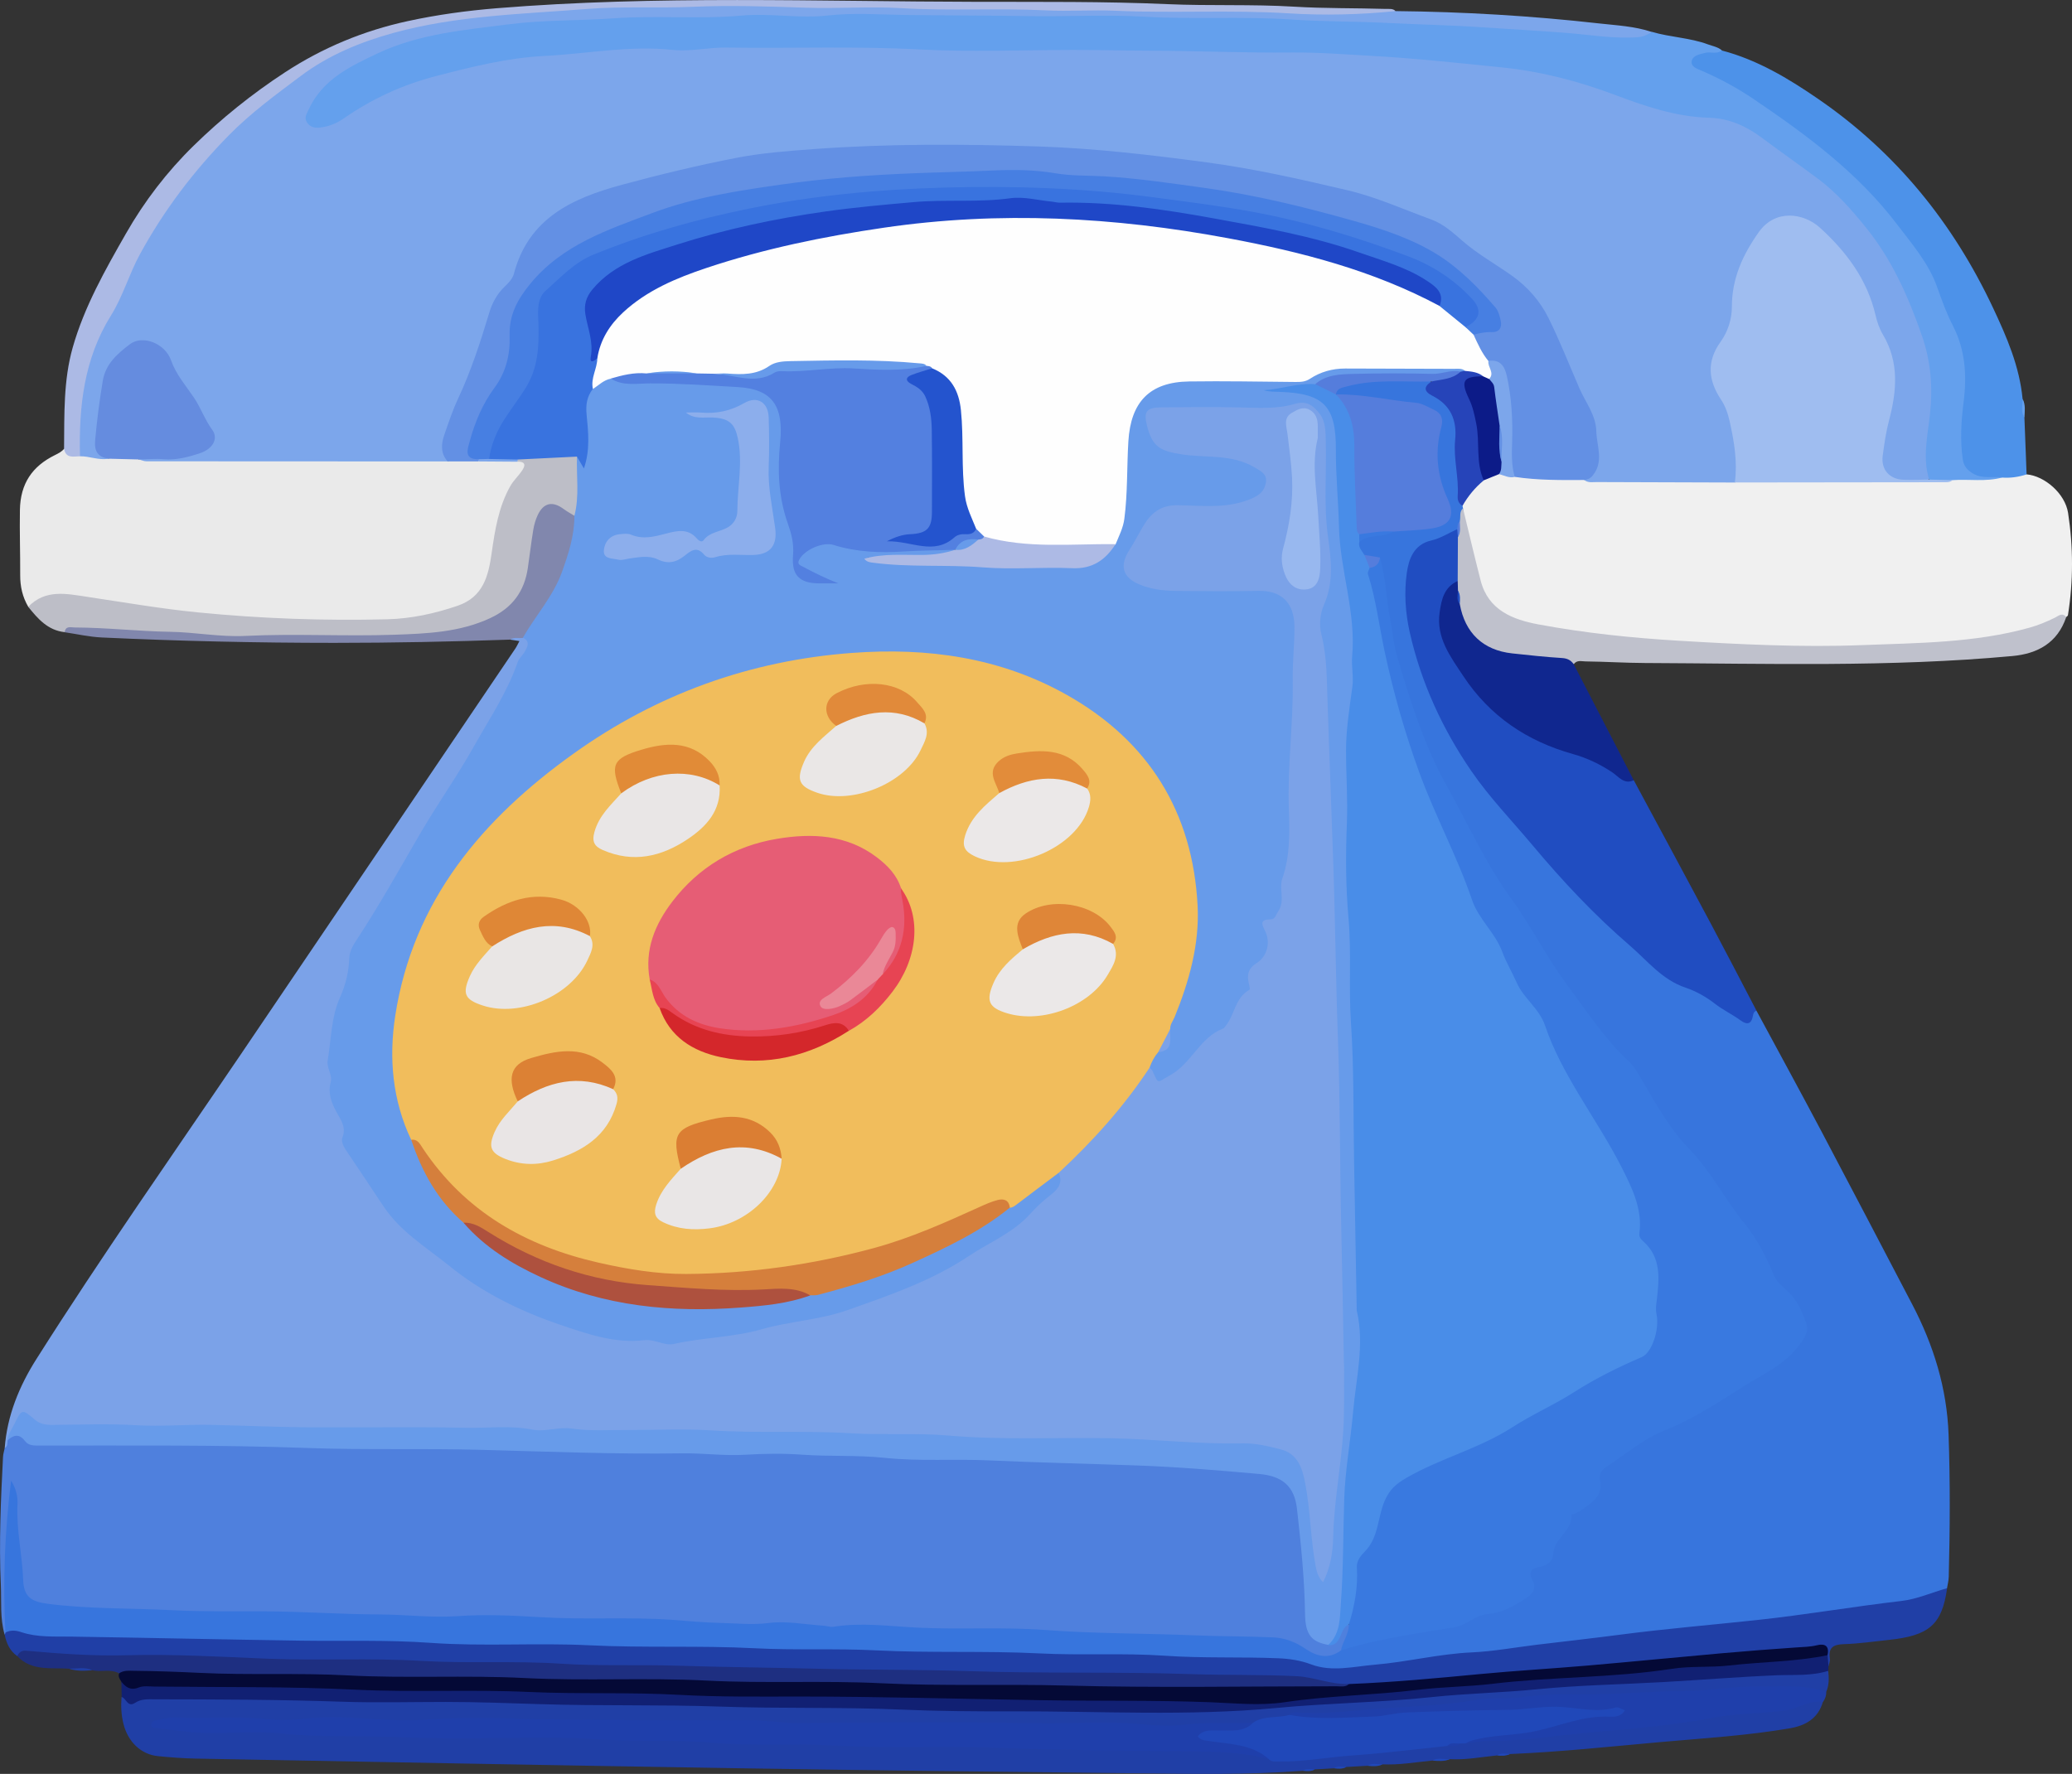<?xml version="1.0" encoding="UTF-8"?>
<svg id="Layer_1" data-name="Layer 1" xmlns="http://www.w3.org/2000/svg" viewBox="0 0 599.31 513.22">
  <rect x="0" y="0" width="599.31" height="513.22" fill="#333333" stroke="none"/>
  <path d="M1.36,418.98c.69-9.42,4.22-17.97,9.15-25.75,18.91-29.88,39.23-58.82,59.07-88.08,26.54-39.16,53.02-78.37,79.51-117.56.41-.61.71-1.31,1.15-2.12-.98-.15-1.82-.28-2.65-.41.67-1.88,2.18-1.33,3.53-1.24,2.49.99,2.58,2.77,1.56,4.87-8.44,17.27-18.03,33.87-28.45,50.02-5.6,8.69-9.92,18.17-15.75,26.74-3.82,5.62-6.93,11.39-7.64,18.38-.46,4.53-2.87,8.64-3.8,13.22-1.3,6.39-.53,12.64-.58,18.95,0,1.24.26,2.52.86,3.62,1.81,3.31,2.87,6.68,3.11,10.58.21,3.26,2.59,6.21,4.48,8.92,5.46,7.82,11.1,15.32,18.92,21.37,8.24,6.37,16.82,11.96,25.86,16.96,4.83,2.68,10.49,3.36,15.38,5.76,7.26,3.55,14.93,2.93,22.57,3.77,13.08,1.43,25.31-2.26,37.85-4.39,21.2-3.6,40.65-11.42,58.95-22.65,6.8-4.17,12.56-9.32,18.34-14.59,1.59-1.45,2.85-3.16,2.79-5.5.27-1.57,1.37-2.61,2.43-3.65,8.08-7.88,16.01-15.89,22.02-25.57.74-1.18,1.57-2.75,3.52-1.67,1.41,2.07,2.7,2.18,4.83.53,3.77-2.93,7.54-5.74,9.99-9.96.65-1.12,1.71-1.81,2.91-2.24,1.37-.5,2.36-1.45,2.99-2.7,2.16-4.26,5.65-7.91,5.92-13.06.09-1.58,1.34-2.62,2.44-3.65,2.5-2.36,3.49-5.1,2.12-8.45-.75-1.83-.67-3.38,1.43-4.34,2.78-1.27,3.07-3.8,3.55-6.5,3.22-18.01,1.38-36.3,3.01-54.41.69-7.6,1.03-15.41.51-23.13-.41-6.02-3.22-8.74-9.37-8.84-7.49-.13-14.98-.03-22.47-.04-3.77,0-7.51-.4-11.06-1.63-6.29-2.18-7.81-6.63-4.38-12.3.58-.96,1.34-1.84,1.75-2.88,3.21-8.15,9.19-11.12,17.78-10.26,5.17.51,10.48.54,15.46-1.78,1.77-.82,3.55-1.54,3.64-3.77.09-2.13-1.75-2.82-3.22-3.73-3.93-2.42-8.47-1.84-12.74-2.48-2.95-.44-5.96-.66-8.91-1.1-5.69-.85-9.31-5.19-9.37-10.9-.02-2.24,1.2-3.44,3.14-4.11,1.68-.58,3.45-.47,5.19-.5,9.48-.16,18.97.24,28.45.01,2.13-.05,4.22-.28,6.31-.72,5.64-1.18,10.51,1.57,10.7,7.35.5,14.94.96,29.89,1.67,44.83.15,3.22-1.65,6.22-2.06,9.48-.94,7.41,1.21,14.63,1.12,21.99-.04,3.08.47,6.21.44,9.33-.21,22.21,1.57,44.36,1.77,66.57.17,18.43.92,36.89,1.35,55.34.5,21.93.92,43.86,1.61,65.78.35,11.19-.68,22.4-2.11,33.53-.54,4.2-1.2,8.39-1.11,12.65.09,4.04-.81,7.94-1.74,11.82-.36,1.48-.98,3.18-2.69,3.2-1.54.02-1.98-1.69-2.45-2.97-1.76-4.77-1.47-9.85-2.01-14.79-.48-4.36-1.31-8.63-2.1-12.92-.74-4.03-3.33-6.25-7.33-6.97-5.53-.99-11.07-1.61-16.72-1.68-7.47-.09-14.95-.47-22.39-1.24-3.74-.39-7.49-.13-11.22-.08-20.35.3-40.68-.43-61-.95-13.97-.36-27.96-.08-41.89-.81-12.36-.65-24.7-.21-37.04-.58-25.29-.75-50.59-.79-75.89-.72-15.33.04-30.65-1-45.96-.68-13.22.28-26.42-.49-39.63-.1-2.8.08-5.5-.2-7.71-2.21-1.54-1.4-2.69-.85-3.55.78-.81,1.54-1.79,3.01-2.18,4.74-.34,1.02-.37,2.31-1.94,2.3Z" style="fill: #7ba2e8; stroke-width: 0px;"/>
  <path d="M403.68,3.21c19.65.2,39.24,1.36,58.78,3.56,5.16.58,10.35.81,15.32,2.48-.62,2.09-2.36,2.39-4.15,2.52-2.24.16-4.51.24-6.74,0-16.62-1.76-33.32-2.43-49.99-3.47-12.56-.78-25.19-.71-37.77-1.27-12.61-.56-25.23.16-37.8-.51-24.08-1.29-48.18-.03-72.25-.82-7.71-.25-15.43-.24-23.12-.34-19.93-.24-39.88.06-59.8.62-20.68.57-41.39,1.34-61.76,5.74-10.44,2.26-19.8,6.69-28.43,12.86-2.76,1.97-4.12,4.98-5.59,7.85-1.07,2.07.12,3.1,2.18,3.07,2.46-.03,4.5-1.25,6.53-2.53,8.35-5.27,16.97-9.69,26.78-12.02,9.61-2.28,19.17-4.61,29-5.58,11.04-1.09,22.15-2.44,33.19-2.43,23.07.03,46.17-1.32,69.21-.17,15.85.79,31.69.5,47.52.73,9.17.13,18.39.59,27.63.03,11.31-.69,22.67.7,34.03.66,25.35-.08,50.62,1.75,75.71,5.26,9.25,1.3,18.31,3.95,26.97,7.56,6.49,2.71,13.01,5.41,20.08,5.48,10.45.1,19.02,4.36,26.92,10.7,7.18,5.77,14.8,10.9,21.02,17.93,10.37,11.71,16.52,25.43,21.14,40.07,2.65,8.38,1.3,16.86.46,25.27-.4,4-.01,7.96-.32,11.92-2.74,1.88-8.95,2.1-11.62.27-3.25-2.23-3.56-5.47-2.84-9,.99-4.89,1.51-9.86,2.64-14.73,1.17-5.05.57-9.9-1.59-14.6-1.73-3.74-3.06-7.62-4.3-11.56-2.77-8.8-8.19-15.96-14.95-22.03-5.66-5.08-12.25-3.98-16.8,1.99-4.48,5.87-6.81,12.33-7.05,19.7-.13,4.04-1.42,7.87-3.63,11.28-3.21,4.94-3.14,9.77-.04,14.73,3.84,6.15,4.37,13.19,4.81,20.15.12,1.93.23,4.36-2.02,5.69-1.81.64-3.68.49-5.54.49-10.55.01-21.09.03-31.64,0-1.84,0-3.75.22-5.38-.99-.18-.31-.47-.66-.19-1,5.48-6.57,3.19-13.72.39-20.08-3.45-7.86-6.88-15.76-10.47-23.57-3.04-6.6-7.56-11.97-13.77-15.8-5.53-3.42-10.58-7.47-15.65-11.5-1.86-1.48-3.75-3.02-6.03-3.7-11.1-3.29-21.69-8-33.08-10.6-18.05-4.12-36.33-6.39-54.63-8.52-9.39-1.1-18.88-1.48-28.34-1.69-12.22-.27-24.45-.2-36.68-.03-10.7.15-21.36.97-32.04,1.8-12.02.94-23.7,3.34-35.33,6.03-8.48,1.96-16.9,4.42-25.02,7.68-8.78,3.52-14.25,10.16-17.4,18.89-.64,1.78-1.36,3.54-2.67,4.89-3.43,3.52-5.43,7.82-6.49,12.47-1.8,7.86-5.41,14.99-8.42,22.37-2.01,4.94-4.64,9.76-3.06,15.44.19.69-.36,1.13-.95,1.43-1.56.6-3.19.52-4.8.52-25.88.01-51.76.01-77.64,0-1.85,0-3.75.17-5.46-.78-1.42-1.87.49-1.8,1.32-1.96,2.21-.43,4.48-.28,6.72-.18,3.09.13,5.94-.76,8.71-1.89,3.36-1.37,3.79-3.35,2.24-6.53-3.29-6.73-8.19-12.47-11.54-19.2-2.71-5.46-7.89-5.93-12.37-1.9-3.43,3.08-5.32,6.79-5.79,11.37-.39,3.84-1.05,7.66-1.41,11.51-.24,2.58-.57,5.31,2.49,6.78.5.24.34.84-.11,1.23-2.88,1.1-5.52.27-8.12-.97-.98-1.29-.93-2.83-.89-4.31.25-12.05,1.33-23.76,7.82-34.58,6.15-10.25,9.77-21.85,16.63-31.81,9.84-14.3,21.5-26.69,35.34-37.29,16.5-12.64,35.34-17.8,55.51-20.03,15-1.65,30.04-2.83,45.07-2.98,16.57-.17,33.16-1.07,49.73.09,3,.21,5.96-.41,8.96-.39,18.46.06,36.92.37,55.37.88,8.84.25,17.67-.18,26.52.13,13.83.49,27.69.53,41.54.6,9.34.05,18.68.81,28.04.68,3.71-.05,7.42-.98,11.13-.05Z" style="fill: #7ca6eb; stroke-width: 0px;"/>
  <path d="M1.36,418.98c.9-.51.74-1.42.82-2.23,1.2-2.2,2.92-2.68,4.96-1.27,2.21,1.52,4.65,1.6,7.16,1.6,16.72-.01,33.46-.42,50.17.09,22.57.69,45.15.14,67.7.83,11.6.35,23.22-.08,34.78.69,13.48.9,26.94.36,40.4.64,13.82.29,27.65.29,41.46.81,19.56.74,39.16.7,58.7,1.61,18.91.89,37.9.77,56.7,3.63,7.39,1.12,10.98,3.7,12.04,11.12,1.38,9.61,1.94,19.34,2.38,29.05.16,3.67.28,7.4,4.62,8.9,2.13.9,3-.43,3.93-2.03.7-1.2,1.07-3.18,3.3-2.29.82,3.26-.99,5.68-2.58,8.18-3.05,2.55-6.46,2.21-9.42.34-5.24-3.31-10.87-3.72-16.84-3.92-19.81-.66-39.66-.21-59.42-2.08-1.86-.18-3.74-.1-5.61-.08-16.22.2-32.41-.9-48.61-1.17-12.56-.21-25.18-.11-37.68-.85-17.33-1.03-34.66-.47-51.97-1.46-8.05-.46-16.15-.95-24.27-.42-7.71.5-15.44-.03-23.15-.39-.87-.04-1.74-.2-2.61-.18-14.85.32-29.68-.65-44.51-.95-16.43-.34-32.93.02-49.3-1.99-6.71-.83-8.42-2.86-9.02-9.65-.67-7.67-1.85-15.3-1.81-23.04-.81,11.51-1.82,22.99-1.15,34.52.09,1.61.13,3.25-.36,4.83-.17.45-.44.83-.82,1.13-1.39-4.72-.89-9.62-1.11-14.42-.56-12.34,0-24.68.63-37.01.04-.86.32-1.71.49-2.57Z" style="fill: #4f80dd; stroke-width: 0px;"/>
  <path d="M1.57,472.32c-.78-14.69-.2-29.32,1.64-43.95,1.37,2.16,1.97,4.51,1.85,6.84-.37,7.38,1.38,14.57,1.64,21.9.18,4.82,2.25,6.26,7.05,6.89,11.98,1.55,24.05,1.23,36.07,1.86,9.03.47,18.11.27,27.16.33,10.95.07,21.88.86,32.85.9,7.5.03,15.06,1.01,22.54.49,8.08-.57,16.15-.17,24.14.31,12.59.77,25.18-.13,37.71.74,4.66.33,9.44.82,14.06.91,4.58.09,9.23.64,13.96.03,5.19-.67,10.6.42,15.91.77.99.06,2,.46,2.95.31,8.06-1.3,16.14-.15,24.14.25,12.34.62,24.7-.25,36.97.68,14.42,1.09,28.83.95,43.24,1.55,7.59.32,15.17.26,22.75.59,3.41.15,6.49,1.32,9.36,3.29,3.26,2.23,6.8,3.14,10.37.43,2.04-2.17,4.87-2.42,7.52-2.99,7.07-1.55,14.15-3,21.34-3.94,3.49-.45,6.79-1.42,9.89-3.22,3.25-1.88,7.27-1.58,10.59-3.53,3.09-1.82,6.37-3.17,4.86-7.88-.54-1.68.8-2.82,2.39-3.25,2.48-.66,2.99-2.77,4.24-4.63,2.86-4.26,3.54-10.04,9.05-12.62,2.63-1.23,4.68-3.64,4.24-7.26-.32-2.7,1.84-4.04,3.66-5.65,7.43-6.55,16.85-9.62,25.16-14.62,7.65-4.61,15.36-9.12,22.93-13.85,3.06-1.91,4.93-4.89,7.35-7.38,1.1-1.14.59-2.84.12-4.3-1.11-3.53-3.05-6.56-5.73-9.08-1.67-1.56-3.17-3.25-3.98-5.37-4.17-10.88-12.54-19.12-18.29-29.02-2.07-3.55-6.38-5.64-8.46-9.4-3.32-6.02-8-11.15-11.15-17.27-1.22-2.37-2.94-4.3-4.99-6-4.58-3.81-6.76-9.52-10.88-13.75-7.11-7.32-11.09-16.82-17-25.02-8.17-11.34-14.83-23.65-21.29-36.03-4.85-9.3-8.98-18.88-12.46-28.8-4.29-12.24-6.26-24.88-8.01-37.61-.12-.85-.02-1.77-.75-2.43-1.26-.75-2.78-.89-4.02-1.69-1.38-1.11-2.15-2.43-1.45-4.25,1.3-2.34,3.74-2.03,5.84-2.55,1.44-.36,2.93-.44,4.33-.95,3.41-.85,6.91-.9,10.38-1.27,4.86-.52,6.18-2.71,4.26-7.16-2.85-6.63-3.38-13.42-2.06-20.44.63-3.33-.4-4.91-4.44-6.06-4.94-1.41-10.11-1.49-15.16-2.27-3.07-.48-6.21-.48-9.24-1.29-.39-.24-.61-.58-.68-1.02.14-1.69,1.46-2.25,2.77-2.59,8.24-2.14,16.57-2.28,24.96-1.07.11,2.66,1.64,4.31,3.76,5.72,3.46,2.3,4.34,5.87,4.33,9.75-.02,6.81.37,13.59,1.48,20.31.14.36.21.74.22,1.12-.14,1.3-.29,2.6-.6,3.88-.27.89-.54,1.78-1.02,2.58-1.9,2.2-4.7,2.73-7.19,3.81-4.52,1.96-6.79,5.78-7.11,10.72-.86,13.43,3.63,25.5,8.88,37.46,5.48,12.49,13.32,23.5,22.44,33.38,8.6,9.32,15.97,19.77,25.86,27.93,5.08,4.19,10.13,8.44,14.58,13.39,2.58,2.87,6.65,3.86,10.04,5.7,3.5,1.91,6.96,3.82,10.23,6.14,4.03,2.86,4.15,2.7,8.32.5,6.31,11.7,12.68,23.36,18.9,35.11,8.78,16.6,17.46,33.25,26.17,49.89,6.2,11.83,10.08,24.34,10.55,37.76.48,13.7.4,27.41.05,41.11-.03,1.11-.32,2.21-.5,3.31-1.22,1.56-3,2.18-4.78,2.79-3.44,1.17-6.98,1.88-10.56,2.44-20.34,3.14-40.77,5.73-61.25,7.66-19.5,1.83-38.87,4.67-58.35,6.58-12.3,1.2-24.46,3.41-36.74,4.67-4.38.45-8.7.34-12.96-1.05-4.06-1.33-8.28-1.77-12.55-1.72-19.59.25-39.16-.61-58.73-.93-27.05-.45-54.11-.78-81.15-1.49-14.72-.39-29.46.15-44.13-.72-15.85-.93-31.68-.13-47.51-.64-28.42-.91-56.85-1.08-85.27-1.7-12.94-.29-25.94.24-38.86-1.25-2.98-.34-5.9-.85-8.74-1.79Z" style="fill: #3775dd; stroke-width: 0px;"/>
  <path d="M423.16,147.07c-.05-.25-.09-.5-.14-.75.57-3.77,3.04-6.11,6.03-8.08,1.54-.81,3.07-1.69,4.9-1.69,1.63.12,3.23.59,4.89.44,5.2.51,10.4.83,15.62.73,1.35-.03,2.77-.01,3.79,1.16,1.09.87,2.38.58,3.6.59,13.32.06,26.63.09,39.95.13,1.42-1.3,3.21-1.22,4.94-1.22,12.18-.03,24.37-.01,36.55-.01,3.23,0,6.34,1,9.62.92,3.86-.1,7.63-.7,11.42-1.22,4.71-.92,9.52.35,14.22-.68,2.55-.09,5.07-1.33,7.65-.15,5.24.48,11.12,5.57,11.98,11.16,1.51,9.83,1.53,19.73-.04,29.59-.03.2-.32.36-.49.53-13.93,6.75-28.96,8.01-44.06,8.54-11.45.4-22.9,1.32-34.38.82-13.93-.62-27.87-.85-41.8-1.95-10.84-.86-21.56-2.37-32.24-4.16-5.55-.93-11.46-2.41-14.66-7.39-5.26-8.2-6.95-17.65-7.34-27.3Z" style="fill: #f0f0f0; stroke-width: 0px;"/>
  <path d="M23.15,132.01c2.75-.06,5.38,1.22,8.17.7,3-1.47,5.96-1.69,8.88.22.71.18,1.42.53,2.13.53,29.05.03,58.1.03,87.15.04,2.8-1.94,5.96-.61,8.93-.97,3.66.04,7.33-.04,11,.05,3.26,1.01,3.92,2.1,1.96,4.57-5.29,6.66-6.78,14.55-8.04,22.61-1.97,12.54-4.76,15.57-17.12,18.42-5.95,1.37-11.99,2.16-18.14,2.24-22.08.28-44.07-.9-65.95-3.82-6.54-.87-13.03-2.12-19.56-3.12-4.45-.68-8.67-.84-12.58,1.82-.52.35-1.16.43-1.8.27-1.67-2.85-2.36-5.88-2.34-9.22.03-6.27-.19-12.53-.08-18.81.13-7.66,3.58-12.65,10.14-15.88,1.02-.5,1.95-.98,2.67-1.85,1.47.88,3.18,1.25,4.62,2.2Z" style="fill: #eaeaea; stroke-width: 0px;"/>
  <path d="M579.08,138.16c-4.72,1.29-9.54.41-14.31.75-2.27.35-4.53.62-6.77-.15-1.98-6.3-.45-12.69.23-18.88.86-7.89.25-15.33-2.32-22.73-3.86-11.11-8.55-21.8-15.98-31.05-4.2-5.23-8.64-10.3-14.05-14.35-5.37-4.01-10.88-7.85-16.25-11.87-4.51-3.37-9.55-5.65-15.1-5.8-9.76-.26-18.6-3.31-27.62-6.7-10.4-3.91-21.18-6.72-32.44-7.87-12.7-1.3-25.4-2.67-38.12-3.37-7.56-.42-15.14-1.02-22.74-.95-13.58.14-27.16-.47-40.73-.52-7.55-.03-15.1-.23-22.65-.22-14.79.03-29.62.63-44.37-.15-18.59-.99-37.15-.25-55.72-.54-5.21-.08-10.41,1.23-15.63.67-12.44-1.34-24.72,1.14-37.06,1.76-10.59.53-21.01,3.14-31.37,5.83-9.76,2.54-18.56,6.61-26.75,12.31-2.04,1.42-4.4,2.34-6.94,2.59-1.46.14-2.75-.19-3.59-1.5-.89-1.38-.11-2.45.49-3.76,4.02-8.75,12.17-12.55,20.06-16.27,11.95-5.63,25.09-6.72,38-8.38,9.99-1.28,20.11-.98,30.13-1.71,12.35-.9,24.72.31,36.98-.79,8.39-.75,16.7.9,24.9-.02,7.58-.85,15.14-.26,22.58-.16,11.82.16,23.66.13,35.49.33,11.23.19,22.5-.48,33.7.18,14.09.82,28.2-.15,42.23.8,9.39.64,18.79.52,28.17,1.01,8.87.46,17.81.61,26.67,1.21,8.27.56,16.58,1.01,24.85,1.66,6.84.53,13.73,1.76,20.68,1.24,1.62-.12,2.84-.72,4.08-1.54,5.32,1.58,10.98,1.68,16.22,3.63,1.36.51,2.85.72,4.01,1.72-.76,2.37-2.93,1.21-4.42,1.74-.92.33-2.21.28-2.43,1.42-.23,1.2,1.02,1.57,1.84,2.06,2.79,1.66,5.83,2.79,8.7,4.33,8.18,4.4,15.66,9.87,22.76,15.7,11.45,9.41,22.46,19.25,30.56,32.06,6.21,9.82,10.42,20.33,13.71,31.28,2.09,6.97-.11,14.13-.34,21.21-.09,2.78.13,5.48.47,8.18.4,3.19,2.89,4.07,5.66,4.47,1.55.23,3.3-.33,4.56,1.11Z" style="fill: #64a0ed; stroke-width: 0px;"/>
  <path d="M433,507.88c-4.54.45-9.05,1.34-13.65,1.08-1.65.67-3.4.02-5.07.4-4.8.47-9.56,1.32-14.41,1.1-1.39.65-2.89.03-4.31.41-2.06.12-4.12.23-6.18.35-1.13.6-2.38.07-3.55.38-1.85.11-3.71.22-5.56.32-1.07.68-2.29.11-3.41.4-15.95,1.22-31.92.89-47.88.72-38.81-.41-77.61-.85-116.41-1.47-52.03-.83-104.05-1.82-156.08-2.78-3.61-.07-7.22-.35-10.82-.71-4.86-.49-8.65-4.1-9.96-9.33-.64-2.55-.77-5.16-.55-7.79,3.99.54,7.9-.54,11.88-.52,25.3.13,50.6.89,75.9,1.03,13.46.07,26.92.62,40.38.47,25.2-.29,50.39.76,75.58.93,15.44.11,30.91,0,46.33.74,23.71,1.13,47.41.4,71.11.55,9.4.06,18.81-1.41,28.23-1.96,4.73-.28,9.46-.35,14.19-.84,14.99-1.56,30.06-2.21,45.05-3.7,9.31-.93,18.67-.88,28-1.5,17.66-1.18,35.33-2.3,53-3.23,1.35-.07,2.75-.4,3.99.49.23,2.07.28,4.12-.59,6.08-.89.56-1.85.68-2.88.51-11.95-1.99-23.88-.65-35.81.27-8.21.63-16.45.69-24.67.93-15.34.44-30.61,1.75-45.9,2.77-9.06.61-18.09,1.64-27.19,1.98-6.07.23-12.2.05-18.24.92-3.79,1.19-7.86,1.07-11.61,2.47-8.86-.13-17.69,1.18-26.54.93-30.04-.86-60.08-.56-90.12-.72-20.45-.11-40.89-.91-61.33-.93-7.11,0-14.23.34-21.33.16-10.45-.26-20.9-.2-31.35-.57-3.49-.12-6.94.6-10.45.67-7.87.17-15.68-1.29-23.55-.8-14.71.92-29.42-.34-44.12,0-1.98.05-3.97-.08-6.76.83,8.46,1.19,16.07,1.65,23.73,1.13,1.62-.11,3.23-.24,4.85-.06,13.16,1.41,26.42,1.33,39.6,1.42,12.45.08,24.91.44,37.37.42,27.06-.05,54.1,1.04,81.15,1.61,12.22.26,24.44.33,36.66.51,15.84.24,31.69.41,47.5,1.01,13.58.51,27.19-.24,40.75,1.2,3.02.32,5.87,1.04,8.76,1.76,5.48,1.47,10.92.07,16.33-.44,11.65-1.11,23.31-2.04,34.93-3.43,1.49.07,2.99.13,4.43-.41.64-.16,1.29-.26,1.95-.28,17.29-1.66,34.59-3.13,51.84-5.1,13.33-1.53,26.61-3.5,39.98-4.64,2.13-.18,4.15-.75,6.15-1.47,1.65-.59,3.35-1.14,4.92.25-1.39,4.8-5.05,6.86-9.57,7.63-12.41,2.13-24.97,2.87-37.48,3.99-14.49,1.29-28.96,2.85-43.51,3.46-1.2.54-2.5.04-3.72.39Z" style="fill: #203fa6; stroke-width: 0px;"/>
  <path d="M1.57,472.32c1.52-.75,2.89-.68,4.6-.11,4.63,1.56,9.64,1.22,14.38,1.29,22.19.33,44.38.85,66.57,1.17,12.45.18,24.94-.26,37.36.63,15.34,1.1,30.68-.05,45.98.71,15.95.79,31.93.03,47.84.86,11.73.61,23.43.01,35.12.61,15.74.81,31.52.08,47.23.88,12.1.62,24.2-.17,36.24.67,10.97.77,21.92.28,32.87.74,3.14.13,6.34.58,9.45,1.76,6.05,2.28,12.24.62,18.42.1,9.39-.79,18.56-3.13,28.02-3.56,6.29-.29,12.55-1.45,18.82-2.21,8.11-.98,16.24-1.88,24.34-2.94,13.14-1.72,26.36-2.81,39.53-4.23,13.93-1.5,27.72-3.89,41.62-5.5,4.6-.53,8.82-2.48,13.23-3.7-1.5,10.53-5.13,13.74-16.93,14.97-4.31.45-8.61,1.1-12.93,1.22-3.12.09-4.56,1.03-4.06,4.28.1.68-.25,1.43-.39,2.14-1.05-.76-1.07-1.94-1.24-3.05-.47-1.86-1.92-1.66-3.3-1.54-11.16,1.01-22.34,1.84-33.51,2.79-16.87,1.44-33.74,2.91-50.62,4.31-14.02,1.17-28.05,2.23-42.06,3.49-2.74.25-5.47.26-8.22.16-14.76-3.11-29.82-1.46-44.69-2.79-1.87-.17-3.74-.14-5.61-.11-27.69.46-55.36-.78-83.04-.83-14.57-.03-29.16-.24-43.7-.85-14.6-.62-29.2.13-43.76-.71-12.48-.71-24.97.06-37.4-.73-15.59-1-31.19-.06-46.76-.7-19.94-.82-39.87-1.36-59.82-1.57-6.7-.07-13.42-.76-20.15-.82-2.16-1.5-3.14-3.71-3.65-6.18.13-.2.21-.42.23-.66Z" style="fill: #203fa6; stroke-width: 0px;"/>
  <path d="M508.01,292.31c-.6.31-.86.82-.97,1.48-.41,2.47-1.62,2.87-3.62,1.41-2.39-1.74-5.07-2.99-7.44-4.84-2.5-1.95-5.43-3.6-8.44-4.61-6.82-2.29-11.05-7.81-16.16-12.21-10.24-8.82-19.4-18.6-28.12-29.01-5.94-7.09-12.46-13.83-17.68-21.44-8.34-12.16-14.49-25.49-17.79-40-1.3-5.74-1.69-11.66-.88-17.35.54-3.79,1.9-8.2,7.08-9.37,2.62-.59,5.01-2.15,7.51-3.27.85.56,1.01,1.46,1.16,2.37.03,3.91.4,7.84-.27,11.74-2.95,3.74-5.6,7.55-5.11,12.76.24,2.53.66,4.95,1.86,7.16,5.88,10.79,13.28,20.04,24.74,25.55,4.17,2,8.22,3.99,12.78,4.98,3.54.77,6.71,2.62,9.71,4.66,1.96,1.33,3.9,2.67,6.18,3.41,7.4,13.76,14.83,27.51,22.19,41.3,4.48,8.4,8.85,16.85,13.26,25.28Z" style="fill: #204dc1; stroke-width: 0px;"/>
  <path d="M390.2,487.22c12.66-.5,25.26-1.68,37.87-2.88,10.38-.99,20.79-1.57,31.17-2.47,12.96-1.12,25.91-2.41,38.87-3.56,7.16-.64,14.34-1.19,21.51-1.68,1.98-.14,3.95-.15,5.91-.63,2.34-.58,3.65.22,3.06,2.89-1.02,1.52-2.6,1.83-4.25,1.97-11.55.95-23.06,2.44-34.67,2.71-6.37.15-12.63,1.49-18.98,1.98-10.07.78-20.17,1.01-30.22,2.07-12.39,1.3-24.84,1.82-37.2,3.42-4.32.56-8.7.51-13.05.91-9.04.82-18.13,1.06-27.14,2.24-4.74.62-9.45-.61-14.19-.55-27.96.37-55.91-.47-83.84-1.01-20.59-.39-41.19.24-61.74-.71-12.48-.57-24.97.08-37.41-.67-18.59-1.11-37.21.26-55.75-.83-14.34-.84-28.68-.41-43.01-.94-9.01-.33-18.16-1.14-27.23-.04-2.47.3-4.12-.48-4.83-2.93-.44-.72-.97-1.42-.63-2.35,1.29-2.38,3.63-1.86,5.66-1.91,11.85-.27,23.67.83,35.53.8,22.7-.06,45.41.38,68.1.89,17.47.4,34.95-.25,52.38.65,16.6.85,33.21-.13,49.76.76,17.72.96,35.45-.11,53.13.7,25.83,1.19,51.65.32,77.47.65,4.58.06,9.11,1.5,13.73.54Z" style="fill: #040936; stroke-width: 0px;"/>
  <path d="M579.08,138.16c-2.79-.41-5.71.45-8.42-1.16-1.66-.99-2.66-2.2-2.93-4.04-.82-5.56-.47-11.17.23-16.64.99-7.76.49-15.1-3.11-22.11-1.82-3.55-3.17-7.26-4.5-11.03-2.45-7-7.35-12.63-11.76-18.42-11.28-14.83-26.09-25.76-41.34-36.08-4.72-3.19-9.76-5.94-15.04-8.21-1.22-.53-3.3-1.15-2.88-2.88.39-1.62,2.42-1.93,3.98-2.31,1.53-.37,3.26.5,4.69-.68,10.3,2.7,19.27,8.09,27.92,14.04,22.48,15.46,39.03,35.89,50.6,60.53,3.96,8.43,7.61,16.87,8.5,26.25.67,1.76-.15,3.66.53,5.42.21,5.47.42,10.94.63,16.41-2.31.76-4.68,1.1-7.11.92Z" style="fill: #4d92e9; stroke-width: 0px;"/>
  <path d="M35.07,486.49c1.31,1.68,2.7,2.68,5.08,1.72,1.3-.53,2.95-.28,4.44-.26,19.38.23,38.79-.05,58.14.9,16.71.82,33.41-.11,50.09.66,14.58.67,29.18.03,43.72.84,11.47.64,22.92.5,34.37.49,23.44,0,46.87.68,70.3,1.06,16.17.26,32.35-.02,48.51.57,7.32.27,14.59,1.1,21.94,0,12.76-1.9,25.7-2.02,38.52-3.58,7.11-.87,14.37-.88,21.52-1.74,17.25-2.07,34.69-1.67,51.9-4.34,5.44-.84,11.09-.33,16.58-.96,9.47-1.09,19.06-1.04,28.44-2.98.09,1.07.17,2.15.26,3.22-.02.43-.04.87-.05,1.3-4.82,1.55-9.9,1.09-14.78,1.29-11.05.45-22.08,1.36-33.1,1.98-12.13.68-24.32.88-36.41,2.08-10.13,1-20.32,1.19-30.41,2.26-14.95,1.59-30,1.72-44.91,3.14-25.54,2.43-51.05.9-76.55.98-10.67.03-21.41-.04-32.1-.51-17.37-.77-34.76-.24-52.12-.86-17.39-.62-34.77-.15-52.14-.71-9.15-.29-18.29-.64-27.44-.64-10.04,0-20.1.28-30.13-.07-17.94-.62-35.88-.66-53.83-.69-1.99,0-4.02-.19-5.8,1-2.19,1.46-2.57-1.24-3.92-1.69-.03-1.49-.05-2.98-.08-4.47Z" style="fill: #112073; stroke-width: 0px;"/>
  <path d="M390.2,487.22c-1.05.97-2.37.65-3.57.65-26.09,0-52.19.49-78.26-.21-17.84-.48-35.68.21-53.48-.67-16.84-.83-33.69.1-50.49-.77-17.59-.91-35.18.16-52.74-.74-17.09-.87-34.19.15-51.23-.77-14.22-.76-28.43-.03-42.62-.72-6.35-.31-12.68-.54-19.03-.6-1.49-.02-3.01-.19-4.34.74-2.44-1.39-5.19-.26-7.72-.92-2.22-.54-4.51.19-6.72-.43-5.21-.36-10.78.8-15.01-3.63.52-1.11,1.23-1.7,2.62-1.57,9.66.87,19.33,1.57,29.03,1.31,13.59-.37,27.17.45,40.71,1,14.84.6,29.68-.25,44.47.63,13.46.8,26.94-.08,40.34.81,11.23.75,22.42.23,33.62.58,13.7.43,27.4.55,41.09.89,14.51.37,29.03.2,43.53.69,21.38.73,42.78.13,64.14.86,10.21.35,20.42.09,30.62.61,5.05.26,9.87,2.48,15.03,2.24Z" style="fill: #1e2f81; stroke-width: 0px;"/>
  <path d="M8.16,175.57c5-5.21,11.17-3.78,17.16-2.88,10.64,1.59,21.22,3.43,31.95,4.49,18.22,1.79,36.45,2.45,54.71,1.99,6.91-.17,13.73-1.64,20.37-3.91,7.45-2.55,8.92-8.65,9.86-15.25.94-6.64,1.98-13.24,5.32-19.25.99-1.79,2.49-3.09,3.57-4.76,1.12-1.72.52-2.48-1.42-2.44-.2-.5-.07-.89.38-1.18,5.69-.69,11.36-1.77,17.11-.43,1.25,5.77,1.96,11.53-.52,17.19-1.8,1.09-3.03-.31-4.41-1.02-2.76-1.42-4.34-.94-5.78,1.82-.7,1.35-.95,2.83-1.17,4.31-.58,3.95-1.1,7.9-1.9,11.82-1.3,6.36-4.93,10.7-10.76,13.47-5.16,2.45-10.57,3.88-16.2,4.27-5.22.36-10.41,1.06-15.67,1.06-15.44,0-30.9.59-46.31-.15-11.18-.54-22.39-1.03-33.56-1.87-4.05-.3-8.13-.84-12.19.04-4.85-.52-7.75-3.85-10.54-7.34Z" style="fill: #bdbec7; stroke-width: 0px;"/>
  <path d="M23.15,132.01c-1.9.03-4.12.73-4.62-2.2.1-9.82-.21-19.73,2.5-29.27,3.35-11.79,9.38-22.43,15.42-33,5.33-9.34,11.88-17.87,19.53-25.36,8.07-7.9,16.86-14.98,26.4-21.22,11.01-7.21,22.86-12.09,35.55-14.85,8.46-1.84,17.06-3.02,25.76-3.73,46.31-3.77,92.7-1.94,139.05-1.85,18.31.04,36.66-.14,54.96.67,12.22.54,24.44-.01,36.63.73,8.85.54,17.69.38,26.53.65.98.03,2.02-.18,2.82.64-10.31,1.03-20.69,1.29-30.99.64-16.71-1.05-33.41,0-50.09-.75-6.72-.3-13.42.22-20.04-.11-13.97-.69-27.94.19-41.86-.64-9.22-.55-18.4.18-27.54-.13-10.97-.37-21.95-.75-32.87-.26-10.16.45-20.34-.19-30.46.62-18.77,1.5-37.74,1.89-56.01,6.93-9.55,2.63-18.77,6.4-26.91,12.52-7.16,5.38-14.36,10.64-20.68,17.06-10.18,10.35-18.87,21.81-25.8,34.54-3.09,5.67-4.88,12.1-8.28,17.55-7.9,12.65-9.37,26.5-9.01,40.86Z" style="fill: #acbae5; stroke-width: 0px;"/>
  <path d="M421.63,168.08c.02-4.24.04-8.48.06-12.72.76-1.44-.06-3.08.55-4.54.32-1.25-.24-2.71.92-3.75,1.7,6.97,3.32,13.95,5.11,20.9,2.22,8.62,9.32,11.31,16.81,12.7,13.4,2.49,26.95,3.9,40.59,4.71,17.66,1.05,35.33,1.95,52.99,1.26,16.2-.63,32.54-.63,48.39-5.05,2.55-.71,4.92-1.71,7.28-2.86,1.02-.49,2.12-1.65,3.31-.2-2.5,7.45-8.26,10.6-15.54,11.27-35.39,3.27-70.87,2.17-106.32,2.02-5.69-.02-11.43-.4-17.15-.46-1.18-.01-2.54-.48-3.43.81-6.27-.98-12.61-1.27-18.89-2.18-8.04-1.17-13.94-7.04-14.94-14.92.03-1.39.01-2.78-.41-4.14-.18-1.05-.08-2.03.69-2.85Z" style="fill: #bfc1cc; stroke-width: 0px;"/>
  <path d="M422.23,174.75c1.5,8.4,6.76,13.38,15.17,14.29,4.8.52,9.61,1.04,14.43,1.34,1.54.1,2.54.63,3.36,1.8,5.79,11.19,11.58,22.37,17.36,33.56-2.79,1.34-4.41-1.09-6.17-2.26-3.57-2.38-7.28-4.16-11.41-5.32-13.25-3.71-24.04-10.93-31.72-22.56-3.72-5.64-7.89-11.05-6.85-18.41.52-3.7,1.3-7.33,5.23-9.1.03.94.05,1.88.08,2.82.62,1.22-.05,2.62.51,3.85Z" style="fill: #10278f; stroke-width: 0px;"/>
  <path d="M372.94,496.15c.51-.67,1.25-.79,2.01-.74,7.6.54,15.19-.31,22.7-.95,9.73-.82,19.53-.92,29.19-2.63,4.27-.76,8.64-.14,13-.77,5.62-.82,11.39-.92,17.09-.85,10.21.12,20.36-.93,30.57-.96,6.77-.02,13.55-1.41,20.38-1.33,6.81.07,13.69-.7,20.34,1.57.05,1.09-.32,2.04-.94,2.92-3.89-.63-7.07,1.91-10.79,2.44-6.88.98-13.86.76-20.67,2.07-11.56,2.21-23.29,3.21-34.96,4.23-9.98.88-19.91,2.55-29.98,2.53-2.33,0-4.67.46-7.01.71.39-2.14,2.29-1.99,3.75-2.35,3.53-.87,7.17-.93,10.76-1.34,5.48-.63,10.71-2.19,15.98-3.77,3.68-1.1,7.61-1.25,11.49-1.28.49-.11,0-.82.15-.35.01.04-.09.06-.3.11-1.72.36-3.49.52-5.22.31-7.59-.91-15.15-.36-22.76-.05-13.95.56-27.9.64-41.81,2.15-6.19.67-12.47.22-18.7.13-1.63-.02-3.27-.21-4.28-1.8Z" style="fill: #1f3fab; stroke-width: 0px;"/>
  <path d="M18.7,182.91c.28-1.94,1.82-1.38,2.93-1.37,9.2.03,18.37,1.11,27.54,1.25,7.29.11,14.42,1.55,21.81,1.19,14.35-.71,28.76.17,43.13-.34,9.36-.33,18.84-.69,27.7-4.82,6.39-2.98,9.86-7.71,10.86-14.49.54-3.67.97-7.37,1.57-11.03.24-1.46.66-2.93,1.28-4.26,1.68-3.6,4.31-4.16,7.48-1.79.99.73,2.09,1.32,3.14,1.97,1.1.95,1.01,2.23.85,3.46-1.59,11.88-7.33,21.84-14.48,31.14-.3.4-.85.5-1.29.73-1.21.2-2.52-.32-3.64.5-16.95.6-33.91.94-50.88.94-22.45,0-44.89-.51-67.32-1.56-3.58-.17-7.12-.99-10.68-1.51Z" style="fill: #8187ad; stroke-width: 0px;"/>
  <path d="M20,482.8c2.25-.03,4.54-.61,6.72.43-2.26.19-4.52.3-6.72-.43Z" style="fill: #203fa6; stroke-width: 0px;"/>
  <path d="M585.56,120.83c-1.17-1.71-.49-3.6-.53-5.42.91,1.74.6,3.59.53,5.42Z" style="fill: #64a0ed; stroke-width: 0px;"/>
  <path d="M414.28,509.36c1.63-.93,3.37-.34,5.07-.4-1.64.7-3.36.54-5.07.4Z" style="fill: #2048b9; stroke-width: 0px;"/>
  <path d="M395.56,510.87c1.36-.9,2.87-.37,4.31-.41-1.39.68-2.84.59-4.31.41Z" style="fill: #2048b9; stroke-width: 0px;"/>
  <path d="M433,507.88c1.16-.87,2.47-.41,3.72-.39-1.2.56-2.45.56-3.72.39Z" style="fill: #2048b9; stroke-width: 0px;"/>
  <path d="M385.84,511.6c1.11-.82,2.35-.38,3.55-.38-1.13.63-2.33.56-3.55.38Z" style="fill: #2048b9; stroke-width: 0px;"/>
  <path d="M376.86,512.32c1.06-.78,2.27-.35,3.41-.4-1.08.63-2.24.56-3.41.4Z" style="fill: #2048b9; stroke-width: 0px;"/>
  <path d="M151.21,184.55c3.68-6.43,8.81-12.04,11.35-19.11,1.87-5.23,3.61-10.54,3.58-16.21,1.48-5.65.55-11.4.75-17.1.56-.52,2.13,1.75,2.02-.88-.17-3.95.36-7.94-.29-11.87-.47-2.83.2-5.13,2.15-7.14,1.8-1.67,3.5-3.54,6.33-3.13,3.39.95,6.94.77,10.35.77,8.11,0,16.16.86,24.25.91,2.14.01,4.22.36,6.26.95,6.52,1.87,9.81,7.04,8.96,14.82-1.03,9.44-.5,18.64,3.02,27.56.75,1.9.79,3.87.51,5.89-.64,4.66,1.12,6.95,5.82,7.65,1.23.18,2.45.39,3.7.47-3.05-.19-5.54-1.8-8.07-3.26-1.94-1.12-2.01-2.61-.69-4.36,2.59-3.44,6.61-4.59,10.94-3.66,6.94,1.49,13.97,2.31,21.1,1.42,3.48-.43,6.97-.23,10.45-.18,1,.01,1.99.22,2.61,1.18-.25,1.26-1.33,1.35-2.28,1.56-7.38,1.57-14.89.44-22.32,1.02-.38.03-.54-.39-.62-.75,0,.63.41.86.94.87,19.4.32,38.77,1.53,58.19,1.27,5.18-.07,8.78-2.13,11.37-6.39,2.29-4.44,3.15-9.2,2.98-14.12-.21-6.13.63-12.2.97-18.29.48-8.55,7.83-14.95,17.02-15.16,9.6-.22,19.2-.09,28.81-.04,3.17.02,6.15-.37,9.05-1.81,2.81-1.4,5.87-1.98,9.06-1.97,9.85.03,19.7-.03,29.56.05,1.77.01,3.84-.49,4.99,1.61-.35.69-.98.96-1.67,1.15-9.66,1.74-19.42.67-29.13.96-4.42.13-8.69.72-12.7,2.68-3.58.42-7.18.65-10.33,1.09.82.14,2.06-.22,3.3-.22,8.32-.02,13.33,4.42,13.89,12.95.39,5.97.82,11.96.84,17.92.04,11.05,1.65,21.88,3.75,32.66.46,2.35.79,4.66.34,7.04-.25,1.35-.44,2.77-.19,4.1,1.44,7.55-.41,14.9-1.24,22.31-.18,1.62-.35,3.23-.3,4.85.48,14.08-.45,28.18.08,42.24.68,18.19.5,36.42,1.66,54.57.52,8.11.01,16.17.25,24.24.38,13.08.41,26.23,1.25,39.25,1.03,16-1.32,31.58-2.92,47.32-.55,5.44-1.27,10.92-1.05,16.42.34,8.62-.6,17.19-.86,25.79-.09,3-.75,5.92-1.97,8.71-.59,1.33-1.43,2.29-2.81,2.75-4.98-.86-6.66-3.04-6.75-8.97-.15-10.18-1.19-20.3-2.33-30.4-.75-6.63-4.31-9.48-10.92-10.08-11.74-1.06-23.46-2.03-35.27-2.46-14.29-.52-28.59-.82-42.86-1.47-10.09-.46-20.22.32-30.22-.74-7.95-.84-15.88-.34-23.82-.91-5.4-.39-11.01-.32-16.56.02-5.97.37-12.14-.5-18.23-.41-19.44.3-38.88-.51-58.3-1.02-16.7-.44-33.39.08-50.08-.53-25.86-.94-51.73-.68-77.6-.7-1.53,0-3.04.04-4.08-1.34-1.62-2.15-3.28-1.78-5.01-.17.07-1.7,1.12-3.02,1.83-4.46,2.31-4.73,2.33-4.71,6.1-1.48,1.41,1.2,3.07,1.48,4.89,1.47,8.11-.05,16.25-.39,24.33.09,7.33.43,14.61-.26,21.9-.1,9.21.21,18.41.63,27.61.71,15.29.12,30.58-.19,45.86.14,6.41.14,12.83-.76,19.27.53,3.7.74,7.48-.88,11.45-.3,5.21.76,10.6.38,15.91.41,8.11.04,16.25-.41,24.33.11,13.45.86,26.93,0,40.34.83,9.48.59,18.96-.16,28.36.66,15.67,1.36,31.34.49,47.01.78,12.67.24,25.27,1.78,37.96,1.48,3.65-.09,7.4.8,10.99,1.71,4.95,1.25,6.31,5.24,7.19,9.84,1.5,7.81,1.53,15.78,2.95,23.58.3,1.66.61,3.41,2.21,5.06,2.14-4.25,2.83-8.65,2.93-13.01.22-10.2,2.23-20.2,2.89-30.33.41-6.28.2-12.61.27-18.92,0-.5-.06-1-.07-1.49-.25-13.2-.46-26.4-.77-39.6-.41-17.75-.29-35.53-.93-53.25-.67-18.41-.8-36.83-1.5-55.23-.54-14.17-.98-28.33-1.51-42.5-.25-6.61-.11-13.37-1.81-19.98-.67-2.6-.37-5.95.73-8.41,2.93-6.56,2.12-13.19,1.2-19.8-1.28-9.21-.38-18.42-.64-27.62-.08-2.78.02-5.52-1.73-7.87-1.81-2.43-3.77-3.95-7.29-2.9-5.13,1.53-10.51,1.12-15.83,1.01-7.61-.17-15.23-.1-22.84-.02-4.19.04-5.04,1.25-4.04,5.23,1.54,6.17,3.79,7.41,10.09,8.37,7.02,1.08,14.49-.14,21.02,3.76,1.76,1.05,3.71,1.88,3.3,4.39-.39,2.35-1.7,3.58-4.12,4.63-7,3.04-14.24,2.03-21.37,1.93-5.02-.07-7.87,2.37-10.12,6.26-1.31,2.26-2.52,4.58-3.92,6.78-2.84,4.46-1.95,7.83,2.92,9.87,3.35,1.4,6.96,1.85,10.56,1.89,7.99.08,15.98.15,23.96-.01,6.76-.14,10.29,3.63,10.35,10.34.04,5.09-.59,10.23-.5,15.25.22,12.42-1.54,24.73-1.13,37.16.22,6.8.46,13.79-1.89,20.51-1.03,2.95.9,6.45-1.17,9.42-.63.9-.86,2.36-2.17,2.35-3.24,0-2.62,1.42-1.61,3.43,1.58,3.15.64,7.24-2.41,9.17-2.48,1.57-2.97,3.44-2.3,6.01.15.58.39,1.63.2,1.74-4.28,2.32-4.28,7.44-7.09,10.69-.16.19-.31.45-.52.53-6.83,2.58-9.18,10.17-15.48,13.59-3.65,1.99-3.18,2.82-4.92-1.16-.19-.44-.59-.78-.89-1.17-.55-2.18.73-3.57,2.11-4.92,3.6-1.03,2.72-4.11,3.01-6.65,2.79-7.61,5.67-15.18,6.88-23.28,3.35-22.55-3.34-41.87-18.68-58.36-13.83-14.86-31.62-21.88-51.21-24.82-28.38-4.26-55.32,1.26-81.31,12.68-17.09,7.51-32.38,17.77-45.62,30.89-14.01,13.89-25.16,29.74-30.42,49.06-4.22,15.47-3.78,30.86,2.28,45.88,3.17,9.34,8.18,17.53,15.36,24.34,13.01,12.58,28.89,19.24,46.43,22.23,17.63,3,35.2,2.06,52.63-1.75,20.83-4.67,40.03-13.08,57.57-25.24,3.96-2.37,7.54-5.25,11.1-8.15,1.03-.83,1.9-2.08,3.54-1.45,1.74,3.72-1.4,5.71-3.39,7.3-1.86,1.49-3.46,3.12-5.02,4.82-4.9,5.36-11.62,8.03-17.49,11.95-10.87,7.25-23.12,11.45-35.32,15.74-8,2.81-16.56,3.17-24.63,5.48-8.37,2.39-17.04,2.36-25.43,4.26-2.82.64-5.41-1.46-8.65-1.08-8.33.98-16.16-1.73-24.05-4.4-11.8-4-22.85-9.44-32.39-17.2-6.59-5.36-14.01-9.72-19.05-17.34-3.54-5.36-7.16-10.79-10.79-16.15-.66-.97-1.35-2.58-.98-3.47,1.28-3.12-.55-5.33-1.8-7.66-1.43-2.69-2.39-5.31-1.56-8.44.56-2.12-1.23-4.17-.89-6.19,1.06-6.18.97-12.57,3.64-18.48,1.58-3.5,2.48-7.29,2.62-11.18.07-2.12,1.13-3.79,2.22-5.45,6.62-10.09,12.46-20.63,18.54-31.04,4.87-8.33,10.51-16.27,15.23-24.7,4.49-8,9.68-15.69,12.71-24.45.44-1.27,1.47-1.98,2.06-3.06.81-1.48,1.65-2.98-.55-4.06Z" style="fill: #679bea; stroke-width: 0px;"/>
  <path d="M306.19,339.34c-4.06,3.05-8.14,6.09-12.18,9.17-.6.46-1.15.89-1.93.9-2.86-1.8-5.48-.65-8.13.6-11.63,5.48-23.41,10.49-36.04,13.31-14.25,3.18-28.53,5.55-43.22,5.93-12.09.31-23.83-.94-35.46-3.88-19.96-5.04-36.32-15.41-47.95-32.7-.69-1.03-1.31-2.13-2.34-2.89-5.46-11.47-6.5-23.71-4.62-35.91,5.14-33.32,25.2-56.97,51.58-75.84,24.02-17.18,50.96-26.93,80.53-29.13,21.86-1.63,42.92,1.3,62.19,12.17,23.61,13.32,36.39,33.87,37.78,60.99.57,11.15-2.45,21.87-6.65,32.19-.46,1.13-1.34,2.11-1.27,3.44-.63,2.52-1.16,5.09-3.49,6.73-1.13,1.32-1.92,2.83-2.48,4.46-7.44,11.31-16.43,21.28-26.32,30.47Z" style="fill: #f1bd5c; stroke-width: 0px;"/>
  <path d="M381.17,126.69c-1.89,7.53-.28,15.08.12,22.59.27,5.07.77,10.14.57,15.22-.1,2.64-.69,5.59-3.9,6.01-3.21.42-5.33-1.56-6.4-4.58-.85-2.38-1.11-4.7-.42-7.27,1.82-6.72,2.93-13.54,2.57-20.57-.22-4.21-.82-8.35-1.31-12.53-.25-2.09-1.31-4.63,1.22-6.09,1.54-.89,3.23-2.01,5.21-.89,1.87,1.06,2.33,2.78,2.33,4.75,0,1.12,0,2.24,0,3.36Z" style="fill: #98b8ef; stroke-width: 0px;"/>
  <path d="M138.45,133.5c-2.99,0-5.98,0-8.97,0-2.09-2.35-1.89-5.04-.96-7.72,1.22-3.52,2.4-7.08,3.98-10.45,3.75-8.02,6.47-16.39,9.01-24.84.86-2.86,2.26-5.5,4.53-7.63,1.07-1,2.23-2.26,2.58-3.6,4.25-16.15,16.89-21.91,31.27-25.8,11.01-2.98,22.07-5.65,33.26-7.82,7.3-1.41,14.77-1.95,22.11-2.5,21.63-1.6,43.35-1.47,65.01-.77,16.3.53,32.55,2.44,48.78,4.61,13.83,1.85,27.3,4.91,40.77,8.08,8.28,1.95,16.19,5.53,24.23,8.47,3.45,1.26,6.2,3.77,8.87,6.09,4.53,3.95,9.74,6.82,14.57,10.27,4.31,3.08,7.98,7.24,10.36,12.03,3.32,6.67,6.03,13.64,9.01,20.48,1.77,4.07,4.75,7.69,4.86,12.36.1,4.29,2.29,8.72-1.05,12.83-.77.95-1.49,1.12-2.43,1.28-6.72.04-13.45.1-20.13-.9-1.99-1.82-1.81-4.27-1.83-6.62-.08-6.97.35-13.96-1.28-20.85-.58-2.45-1.38-4.54-4.09-5.26-3.04-2.1-5.05-4.77-4.76-8.7,1.02-1.07,2.39-1.19,3.75-1.44,2.94-.54,3.47-1.64,2.25-4.4-.51-1.16-1.3-2.12-2.16-3.04-1.97-2.1-4.42-3.74-6.28-5.86-8.83-10.06-21.19-13.23-33.13-16.99-16.33-5.14-33.14-8.28-50.09-10.56-10.37-1.4-20.79-2.26-31.25-2.89-6.71-.41-13.45-.86-20.14-.92-6.7-.06-13.5-.29-20.16.47-8.2.94-16.42.33-24.63,1.21-26.66,2.85-52.97,6.96-77.08,19.64-6.86,3.61-11.83,9.49-16.46,15.53-1.92,2.5-2.39,5.72-2.3,8.92.17,6.29-1.28,12.06-5.02,17.27-2.93,4.08-4.83,8.71-6.31,13.51-.63,2.02-.82,3.93,1.14,5.4.32.33.37.7.14,1.11Z" style="fill: #6390e4; stroke-width: 0px;"/>
  <path d="M558,138.76c2.26.05,4.52.1,6.77.15-.83.74-1.86.61-2.84.61-20.05.03-40.09.05-60.14.07.8-5.97-.19-11.77-1.47-17.57-.52-2.33-1.24-4.48-2.59-6.5-3.62-5.46-4.15-10.95-.09-16.59,2.14-2.97,3.29-6.58,3.29-10.16,0-8.23,3.15-15.06,7.79-21.62,4.78-6.76,12.97-5.53,17.64-1.31,7.61,6.9,13.73,15,16.13,25.37.44,1.92,1.11,3.88,2.11,5.56,4.78,8.03,4.03,16.34,1.79,24.87-.88,3.33-1.38,6.79-1.83,10.21-.53,3.98,1.94,6.8,5.97,6.95,2.49.09,4.98-.02,7.47-.05Z" style="fill: #9fbdf0; stroke-width: 0px;"/>
  <path d="M40.2,132.93c-2.96-.07-5.92-.14-8.88-.22-3-.52-4.08-2.12-3.8-5.29.51-5.81,1.26-11.56,2.22-17.3.82-4.9,4.32-7.86,7.83-10.53,3.65-2.78,10.16-.29,11.91,4.67,1.46,4.14,4.26,7.29,6.59,10.74,2.02,2.99,3.15,6.4,5.31,9.34,1.9,2.58.1,5.57-3.52,6.77-3.42,1.14-6.86,2.06-10.56,1.75-2.35-.2-4.73.03-7.1.07Z" style="fill: #658cdf; stroke-width: 0px;"/>
  <path d="M384.19,475.93c3.55-3.33,3.34-7.9,3.65-12.12.74-10.05.64-20.14.97-30.21.27-8.38,1.84-16.73,2.56-25.09.84-9.7,3.38-19.42,1.08-29.26-.08-.36-.03-.75-.04-1.12-.25-13.94-.5-27.88-.75-41.82-.25-13.5,0-27.04-.91-40.5-.68-10.1.18-20.2-.71-30.22-.81-9.1-.83-18.18-.47-27.23.29-7.08-.23-14.1-.24-21.15,0-6.25,1.01-12.37,1.83-18.49.41-3.03-.31-5.98-.06-8.8,1.16-12.81-3.52-24.94-3.81-37.49-.18-7.46-.94-14.89-.9-22.36.06-12.57-3.47-16.21-16.01-16.69-1.61-.06-3.23,0-4.9-.48,5.03-.28,9.82-2.15,14.93-1.74,2.4.18,4.66.65,5.99,2.97h0c5.38,2.74,6.25,7.86,6.26,13,.02,9.08.89,18.1,1.16,27.16.08.92-.17,1.76-.67,2.53-.33,1.58.81,2.57,1.49,3.75,1.21,1.05,1.97,2.34,2.14,3.96.67,5.97,2.92,11.6,3.74,17.56,2.87,20.97,10.26,40.58,18.47,59.89,2.34,5.5,5.08,10.82,7.09,16.48,1.21,3.4,2.95,6.52,5.31,9.38,2.37,2.88,3.64,6.52,5.18,9.93,2.07,4.56,4.27,9.02,7.92,12.59,1,.97,1.67,2.15,2.2,3.45,6.05,14.81,13.94,28.63,22.7,41.98.9,1.37,1.57,2.8,1.98,4.4.96,3.74,2.65,7.38,3.32,11.07.84,4.63,2.78,8.52,4.87,12.54,1.28,2.47,1.33,5.52,1.06,8.08-.51,4.82.05,9.69-.96,14.45-.82,3.9-2.83,6.62-6.76,8.25-5.62,2.33-10.9,5.38-16.18,8.49-12.63,7.45-25.04,15.35-39.05,20.27-4.53,1.59-8.46,4.77-13.07,6.43-1.39.5-1.98,1.83-2.44,3.16-1.09,3.18-2.53,6.24-3.1,9.61-.33,1.99-1.1,3.88-2.45,5.4-2.65,3-3.4,6.45-3.33,10.38.07,4.1-.36,8.24-3.16,11.65-1.62.75-1.94,2.43-2.61,3.81-.72,1.46-1.63,2.39-3.36,2.18Z" style="fill: #498de8; stroke-width: 0px;"/>
  <path d="M390.16,469.94c1.67-5.36,2.66-10.81,2.3-16.47-.12-1.86,1.13-3.4,2.3-4.58,4.07-4.11,3.66-9.92,5.79-14.76,1.39-3.16,3.15-4.76,6.2-6.53,9.89-5.74,21.12-8.47,30.81-14.75,5.62-3.64,11.97-6.39,17.66-10.04,6.28-4.02,12.87-7.26,19.68-10.2,2.87-1.24,5.17-7.93,4.23-12.42-.32-1.55-.06-2.85.11-4.32.69-6.03,1.29-12.13-3.99-16.78-.67-.59-1.21-1.25-1.07-2.25.98-6.98-2.24-13.37-5.03-18.91-3.69-7.31-8.34-14.36-12.6-21.49-3.72-6.24-7.3-12.75-9.6-19.59-1.73-5.17-6.25-7.93-8.31-12.67-1.27-2.92-3-5.75-4.1-8.75-2.03-5.57-6.84-9.43-8.76-15.06-4.29-12.59-10.67-24.31-15.24-36.84-4.18-11.47-7.5-23.12-10.03-34.98-1.6-7.5-2.51-15.15-4.85-22.5-.15-.48.3-1.16.47-1.75.82-1.18,1.98-2.02,3.01-2.99,1.69,5.82,1.79,11.9,2.97,17.81.7,3.52.93,7.16,1.94,10.58,3.83,13.01,7.88,26.03,14.53,37.89,6.06,10.83,11.12,22.22,18.5,32.36,5.83,8.01,10.27,17.04,16.19,24.98,5.67,7.6,10.85,15.68,17.9,22.19,1.11,1.02,1.92,2.24,2.69,3.55,4.48,7.56,8.68,15.52,14.74,21.75,6.35,6.51,10.26,14.53,15.86,21.39,3.75,4.59,6.35,9.68,8.59,15.07,1.18,2.83,4.07,4.26,5.84,6.69,1.6,2.19,2.56,4.57,3.45,6.97.89,2.39-.09,4.17-1.8,6.49-4.28,5.82-10.74,8.6-16.3,12.12-7.22,4.57-14.55,9.41-22.61,12.63-6.43,2.57-11.59,7.08-17.27,10.8-1.22.8-1.85,2.09-1.56,3.58,1.01,5.07-2.9,6.87-6.03,9.16-.68.5-2.26.75-2.25,1.05.25,4.64-4.96,6.64-5.2,10.92-.14,2.51-1.82,3.62-3.79,3.99-2.65.5-3.58,1.45-2.21,4,1.38,2.57-.48,4.2-2.16,5.26-3.34,2.11-6.79,4.14-10.95,4.45-3.54.26-6.01,3.25-9.6,3.82-9.16,1.45-18.35,2.85-27.36,5.12-1.8.45-3.58,1-5.37,1.51.49-2.58,2.32-4.75,2.24-7.49Z" style="fill: #3979e0; stroke-width: 0px;"/>
  <path d="M393.15,154.56c-.67-.52-.72-1.25-.74-2.01-.24-7.7-.72-15.39-.67-23.09.04-5.86-1.15-11.06-5.33-15.35,7.83-.13,15.45,1.74,23.2,2.43,1.77.16,3.48,1.26,5.17,2.03,2.15.98,2.73,2.69,2.12,4.93-1.94,7.17-1.28,14.09,1.83,20.85,2.28,4.96.73,7.77-4.75,8.56-3.66.53-7.39.61-11.08.9-3.25.22-6.41,1.56-9.74.74Z" style="fill: #557ddc; stroke-width: 0px;"/>
  <path d="M422.45,107.53c.44-.08.88-.17,1.32-.25,2.27-1.23,4.12-.83,5.5,1.4-4.69,2.81-4.74,2.83-2.53,8.33.99,2.46,1.33,5.06,1.51,7.63.32,4.78,1.17,9.53.92,14.34-2.51,2.06-4.54,4.53-6.15,7.35-1.11-.62-1.47-1.61-1.39-2.81.38-5.44-1.29-10.8-.74-16.24.58-5.74-1.31-10.13-6.63-12.8-2.4-1.21-2.57-2.62-.19-4.1,2.41-2.09,5.69-1.61,8.39-2.84Z" style="fill: #2644b9; stroke-width: 0px;"/>
  <path d="M422.45,107.53c-2.36,2.24-5.49,2.2-8.39,2.84-8.24.2-16.55-.77-24.67,1.47-1.32.36-2.74.52-2.98,2.27-2-.99-4-1.98-5.99-2.97,3.13-2.73,7.07-2.85,10.84-2.96,7.7-.21,15.4-.21,23.1-.01,2.76.07,5.33-1.31,8.09-.64Z" style="fill: #557ddc; stroke-width: 0px;"/>
  <path d="M399.16,161.3c-.23,1.77-1.22,2.79-3.01,2.99-.5-1.25-1-2.49-1.5-3.74,1.5.25,3,.5,4.51.74Z" style="fill: #557ddc; stroke-width: 0px;"/>
  <path d="M393.15,154.56c3.24-.32,6.45-1.1,9.74-.74-2.96,1.9-6.94.52-9.73,2.98,0-.75,0-1.5-.01-2.24Z" style="fill: #3979e0; stroke-width: 0px;"/>
  <path d="M422.24,150.82c-.02,1.53.4,3.12-.55,4.54-.06-.75-.13-1.5-.19-2.25.16-.79-.01-1.69.74-2.29Z" style="fill: #557ddc; stroke-width: 0px;"/>
  <path d="M429.17,138.98c-2.39-5.25-1.08-10.99-2.18-16.44-.5-2.45-.97-4.81-2.06-7.06-2.55-5.31-1.74-6.61,4.06-6.61.91-.5,1.63-.02,2.36.43,2.23,1.82,2.33,4.45,2.55,6.99.2,2.31.87,4.56.78,6.9.06,3.38-.37,6.77.35,10.12.19,1.55.39,3.11-1.47,3.87-1.46.59-2.93,1.19-4.39,1.78Z" style="fill: #0c1b88; stroke-width: 0px;"/>
  <path d="M433.56,137.19c.83-1.06.64-2.34.75-3.56-.84-3.47.19-7.04-.56-10.51-.53-3.7-1.12-7.39-1.56-11.1-.13-1.12-.93-1.65-1.48-2.41-.16-1.73-1.38-3.41-.2-5.19,3.38-.51,4.7,1.49,5.33,4.35,1.38,6.21,1.71,12.5,1.54,18.85-.1,3.46-.26,6.96.75,10.35-1.64.45-3.06-.45-4.57-.79Z" style="fill: #7ca6eb; stroke-width: 0px;"/>
  <path d="M138.45,133.5c.01-.21.03-.42.04-.64.86-1,2.05-1,3.22-1.08,2.72.12,5.61-.89,8.05,1.18-.04.2-.07.41-.09.62-3.74-.03-7.48-.05-11.22-.08Z" style="fill: #7ca6eb; stroke-width: 0px;"/>
  <path d="M366.94,508.89c-9.72-2.47-19.66-2.15-29.56-2.24-16.44-.16-32.9-.41-49.31-.99-15.58-.55-31.17.28-46.7-.64-11.84-.7-23.71.22-35.46-.82-11.03-.97-22.05-.23-33.08-1-11.86-.84-23.82-.4-35.74-.25-7.43.09-14.9-.14-22.26-.4-11.03-.39-22.11.19-33.16-1-7.57-.82-15.3.01-22.95-.21-4.44-.13-8.86-.86-13.28-1.36-.67-.08-1.69.06-1.71-.98-.02-.88.78-1.16,1.55-1.3,1.83-.34,3.59-.91,5.51-.82,9.2.43,18.4-.46,27.62.59,4.57.52,9.29-.31,13.94-.56,10.1-.56,20.17,1.37,30.22.64,8.4-.61,16.85-.67,25.17-.37,9.96.37,19.91.31,29.87.44,12.92.16,25.84.05,38.76.03,4.73,0,9.38.85,14.13.82,23.27-.15,46.55-.37,69.82.09,8.44.17,16.86-.52,25.26-.05,5.59.31,11.23,1.2,16.74.5,6.74-.85,13.43-.33,20.14-.61-.76,2.96-3.31,2.92-5.57,3.18-2.69.3-5.45-.17-8.86.63,2.79.79,4.93,1.1,7.11,1.19,3.43.15,6.6,1.21,9.55,2.9,1.01.58,2.42.93,2.26,2.58Z" style="fill: #1f3fab; stroke-width: 0px;"/>
  <path d="M366.94,508.89c-5.04-4.39-11.44-4.26-17.5-5.22-1.11-.17-2.21-.2-2.97-1.31,1.63-2.13,3.97-1.66,6.15-1.71,3.43-.08,7.05.65,9.84-2.25,3.19-2.17,7.05-1.23,10.49-2.25,8.04,1.48,16.14.72,24.21.49,3.2-.09,6.37-1.06,9.57-1.19,9.82-.38,19.66-.66,29.49-.76,5.23-.05,10.37-1.21,15.63-.83,5.17.37,10.33,1.68,15.55.13.66-.2,1.58.48,2.59.83-1.1,1.91-3.15,1.91-4.31,1.85-7.66-.42-14.58,2.72-21.81,4.24-6.08,1.27-12.37.96-18.35,2.72-.57.17-1.08.5-1.63.76-.5,0-1.01,0-1.51.01-1.12.87-2.62-.17-3.73.73-9.19.95-18.36,2.11-27.56,2.76-7.14.51-14.2,1.88-21.39,1.74-.97-.02-2.02.19-2.75-.75Z" style="fill: #2048b9; stroke-width: 0px;"/>
  <path d="M418.64,505.13c1.05-1.24,2.47-.56,3.73-.73-1.05,1.24-2.47.57-3.73.73Z" style="fill: #1f3fab; stroke-width: 0px;"/>
  <path d="M149.76,132.96c-2.76-.06-5.53-.12-8.29-.17-1.23-1.55-.43-3.11.07-4.61,1.66-5.04,4.47-9.46,7.65-13.65,3.68-4.85,5.43-10.3,5.45-16.37.05-13.85,1.35-16.17,13.07-23.67.74-.47,1.51-.89,2.31-1.22,14.32-5.97,29.07-10.42,44.3-13.52,13.23-2.69,26.55-4.72,39.98-5.59,16.65-1.08,33.36-1.88,50.06-.44,4.71.41,9.45.47,14.18.82,23.71,1.73,47.07,5.48,69.94,11.93,8.39,2.37,16.51,5.7,24.58,9.02,5.39,2.21,9.73,6.08,13.5,10.45,3.18,3.68,2.3,7.11-2.03,9.3-3.92-1.07-6.43-3.88-8.7-7-.34-4.41-3.53-6.47-7.02-7.98-8.36-3.62-16.84-7.06-25.68-9.25-18.18-4.49-36.56-8.03-55.15-10.31-9.4-1.15-18.9-1.26-28.35-1.63-35.65-1.38-70.7,2.64-104.86,13.16-7.8,2.4-15.82,4.74-21.64,11.26-2.18,2.44-3.18,4.86-2.49,8.14.74,3.52,1.76,7.03,1.5,10.7-.05.72.66.99,1.07,1.43.69,3.16-.67,5.92-1.72,8.73-1.69,2.23-2.11,4.46-1.82,7.47.48,4.98,1.08,10.2-.78,15.57-.82-1.39-1.41-2.41-2.01-3.42-5.71.28-11.42.56-17.13.84Z" style="fill: #3973df; stroke-width: 0px;"/>
  <path d="M422.23,174.75c-1.01-1.17-.58-2.53-.52-3.85.75,1.21.6,2.53.52,3.85Z" style="fill: #204dc1; stroke-width: 0px;"/>
  <path d="M171.49,112.5c-.7-3.12,1.27-5.86,1.28-8.88-1.26-1.9-.25-3.59.51-5.27,3.6-7.97,10.2-12.75,17.75-16.41,13.11-6.35,27.07-10.07,41.26-13.1,24.26-5.18,48.79-7.64,73.58-6.66,20.34.8,40.49,3.36,60.36,7.94,11.81,2.72,23.42,6.04,34.82,10.15,4.49,1.62,8.63,3.91,12.88,6.01,1.04.51,1.83,1.28,2.45,2.25,2.51,2.04,5.01,4.09,7.52,6.13.85.66,2.66.32,2.34,2.22,1.21,2.65,2.4,5.31,4.28,7.58-.31,1.74,1.91,3.39.2,5.19-.57-.25-1.14-.5-1.71-.76-1.52-1.26-3.38-1.39-5.22-1.58-.96-.82-2.14-.59-3.23-.6-10.48-.05-20.95-.06-31.43-.09-3.72-.01-7.17.95-10.25,2.98-1.38.91-2.75.92-4.26.91-10.23-.09-20.46-.3-30.68-.15-11.4.17-16.88,5.9-17.57,17.34-.45,7.46-.19,14.95-1.16,22.39-.35,2.69-1.56,4.96-2.53,7.37-1.44,1.26-3.2,1.29-4.95,1.26-8.47-.14-16.96.44-25.41-.67-2.5-.33-4.94-.65-7.21-1.77-1.41-.73-2.51-1.81-3.43-3.09-3.08-4.91-4.08-10.37-4.15-16.05-.07-5.97-.03-11.92-.68-17.89-.57-5.24-2.5-9.31-7.32-11.73-.74-.42-1.51-.76-2.3-1.05-12.8-1.67-25.66-.81-38.49-.84-1.5,0-3.2.07-4.39.79-5.49,3.34-11.51,2.76-17.47,2.81-1.8.1-3.59.03-5.37-.28-4.71-.86-9.42-.73-14.13-.08-3.58.24-7.11,1.1-10.73.69-2.05.39-3.47,1.89-5.12,2.97Z" style="fill: #fefefe; stroke-width: 0px;"/>
  <path d="M176.62,109.53c3.39-.98,6.8-1.85,10.38-1.49,4.84-.47,9.68-.48,14.53,0,1.7.03,3.4.06,5.1.09,5.88.23,11.73,1.51,17.53-1.25,3.51-1.67,7.64-.53,11.48-.96,10.77-1.21,21.57.36,32.36-.07.61.06,1.24.1,1.62.69-.97,2.04-4.4,1.23-4.65,3.15-.25,1.84,2.62,2.64,3.48,4.49,1.61,3.48,2.07,7.15,2.12,10.89.09,7.33.04,14.67.02,22-.02,6.19-1.62,7.93-7.75,8.52-.62.06-1.24.06-2.16.13,2.9.95,5.7.71,8.37,1.29,1.41.3,2.74-.04,3.89-.88,2.81-2.05,6.04-2.82,9.42-3.14l2.29,2.23c.23.99-.49,1.24-1.17,1.53-2.45.07-4.76.52-6.66,2.23-.17.03-.34.06-.52.08-4.96.21-9.92.16-14.9.49-6.75.44-13.65.21-20.27-1.88-3.08-.97-8.33,1.33-9.91,4.16-.83,1.48.29,1.73,1.1,2.17,3.26,1.75,6.58,3.37,10.18,4.78-1.89,0-3.78,0-5.67,0-6.7-.04-7.81-3.52-7.44-8.26.27-3.48-.55-6.31-1.6-9.3-2.65-7.55-2.92-15.37-2.14-23.18,1.05-10.47-2.17-15.48-12.26-16.05-8.43-.48-16.87-1.09-25.35-1.07-3.74.01-7.85.87-11.41-1.41Z" style="fill: #5380e0; stroke-width: 0px;"/>
  <path d="M118.95,329.77c1.87-.3,2.59,1.33,3.29,2.38,12.21,18.35,29.75,28.34,50.85,33.15,8.39,1.91,16.91,3.33,25.37,3.28,18.38-.1,36.55-2.67,54.36-7.51,10.62-2.89,20.58-7.37,30.55-11.89,1.69-.77,3.42-1.54,5.21-2,1.73-.44,3.28-.02,3.5,2.21-8.49,6.92-18.32,11.54-28.17,16.02-8.77,3.99-18.01,6.77-27.33,9.22-.7.18-1.48.09-2.23.12-10.23-1.13-20.51-.02-30.77-.88-7.91-.66-15.9-.46-23.78-1.78-13.27-2.23-25.76-6.63-37.28-13.6-2.77-1.68-5.73-2.98-8.45-4.75-7.48-6.46-12.05-14.74-15.12-23.98Z" style="fill: #d57f3c; stroke-width: 0px;"/>
  <path d="M198.35,119.35c1.47,0,2.96-.1,4.42.02,4.47.38,8.54-.48,12.5-2.76,3.79-2.18,6.94-.21,7.07,4.21.14,4.73.19,9.48,0,14.21-.25,6.01,1.07,11.84,1.87,17.72.67,4.92-1.3,7.65-6.25,7.81-3.71.12-7.46-.5-11.13.66-1.11.35-2.49.09-3.16-.74-2.06-2.52-3.81-1.18-5.55.22-2.43,1.97-4.81,2.62-7.89,1.13-2.49-1.2-5.36-.64-8.08-.26-1.1.15-2.28.62-3.28.36-1.65-.42-4.39-.11-4.21-2.65.17-2.39,1.72-4.42,4.51-4.71,1.11-.11,2.37-.3,3.33.11,3.47,1.47,6.77.59,10.14-.3,3.17-.83,6.35-1.6,8.93,1.43.49.58,1.39,1.21,1.91.51,1.8-2.43,4.8-2.43,7.1-3.79,1.77-1.05,2.68-2.83,2.69-4.66.03-7.04,1.65-14.05.13-21.13-.89-4.14-2.5-5.71-7.18-5.94-2.63-.13-5.37.59-7.88-1.48Z" style="fill: #8caeec; stroke-width: 0px;"/>
  <path d="M134.07,353.76c2.81-.16,5.06,1.34,7.23,2.71,14.13,8.91,29.46,14.15,46.13,15.34,11.12.79,22.21,1.84,33.43,1.24,4.35-.23,9.25-.76,13.49,1.73-6.46,2.38-13.29,3-20.02,3.51-19.96,1.52-39.53-.3-57.98-8.82-8.36-3.86-16.16-8.61-22.28-15.71Z" style="fill: #ae513e; stroke-width: 0px;"/>
  <path d="M283.01,156.09c.69-.02,1.31-.16,1.63-.87,12.51,3.58,25.31,2.08,38.02,2.21-2.92,4.6-6.68,7.22-12.56,6.96-8.58-.38-17.23.44-25.77-.24-10.65-.85-21.36.06-31.97-1.37-.87-.12-1.72-.23-2.37-1.14,5.61-1.57,11.28-1.02,16.9-1.09,3.21-.04,6.34-.48,9.39-1.49,0,0,.02-.01.02-.01,2.13-1.22,4.4-2.13,6.7-2.97Z" style="fill: #adbae5; stroke-width: 0px;"/>
  <path d="M335,304.41c1.16-2.24,2.33-4.48,3.49-6.73-.29,2.7,1.16,6.3-3.49,6.73Z" style="fill: #7ba2e8; stroke-width: 0px;"/>
  <path d="M187.92,283.35c-1.54-8.56,1.52-15.91,6.52-22.47,7.63-10.01,17.97-16.13,30.28-18.19,10.08-1.69,20.16-1.28,28.89,5.34,3.12,2.37,5.77,5.09,7,8.93,3.02,6.78,2.47,13.46-.64,20.02-.94,1.98-1.78,4.13-4.05,5.09-2.36-1.32-.5-2.79.01-4.02,1.09-2.63,2.75-5.07,1.73-9.16-5.01,8.83-11.25,15.66-19.55,21.33,2.66.8,4.35.15,5.95-.78,2.48-1.45,4.84-3.05,7.05-4.91.8-.67,1.65-2.2,3.05-.7.18,2.05-1.34,3.14-2.58,4.3-5.45,5.07-11.97,7.91-19.3,8.99-5.03.74-10.06,1.76-15.13,2-9.62.44-22.59-2.45-27.97-13.93-.32-.67-.77-1.28-1.28-1.82Z" style="fill: #e65d75; stroke-width: 0px;"/>
  <path d="M314.45,228.14c1.24,1.68,1.02,3.6.5,5.36-3.51,11.8-21.79,19.57-33.02,14.23-2.83-1.35-3.77-2.83-2.76-6.06,1.72-5.46,5.84-8.74,9.86-12.21.53-1.4,1.75-2.04,2.99-2.59,6.18-2.76,12.52-3.54,19.05-1.33,1.42.48,2.79,1.05,3.38,2.61Z" style="fill: #ebe8e8; stroke-width: 0px;"/>
  <path d="M267.38,209.28c1.64,2.87,0,5.4-1.11,7.77-4.52,9.58-19.75,15.79-29.82,12.33-5.4-1.86-6.18-3.69-3.9-8.94,1.96-4.52,5.83-7.3,9.33-10.43,1.57-3.14,4.84-3.21,7.59-3.98,4.86-1.36,9.79-1.44,14.58.51,1.36.55,2.8,1.11,3.33,2.73Z" style="fill: #eae7e6; stroke-width: 0px;"/>
  <path d="M208.14,227.24c.46,7.26-3.78,11.87-9.19,15.51-7.59,5.1-15.77,7.03-24.6,3.18-2.36-1.03-3.22-2.36-2.41-5.24,1.33-4.73,4.71-7.77,7.75-11.16,2.75-5.67,19.95-9.61,27.17-4.1.6.46.82,1.23,1.28,1.81Z" style="fill: #e9e6e6; stroke-width: 0px;"/>
  <path d="M321.95,273.09c1.96,3.44,0,6.32-1.6,9.02-5.36,9.05-18.88,14.1-29.04,11.05-5.36-1.61-6.2-3.61-3.94-8.78,1.82-4.15,5.13-6.94,8.47-9.73.27-1.01.88-1.77,1.81-2.22,6.9-3.32,13.96-4.94,21.42-1.9,1.25.51,2.59.96,2.88,2.56Z" style="fill: #ebe8e8; stroke-width: 0px;"/>
  <path d="M170.61,270.83c1.63,2.54.27,4.9-.73,7.05-4.77,10.24-19.49,16.52-30.19,13.05-5.34-1.73-6.03-3.46-3.78-8.52,1.51-3.39,4.09-5.9,6.45-8.61.95-2.74,3.7-3.07,5.79-4.17,5.46-2.87,11.27-3.51,17.25-1.97,2.02.52,4.08,1.12,5.22,3.16Z" style="fill: #e9e6e5; stroke-width: 0px;"/>
  <path d="M177.34,315.12c1.26,1.23,1.5,2.46.98,4.31-2.67,9.37-9.83,13.63-18.31,16.3-4.58,1.44-9.27,1.4-13.86-.44-4.27-1.72-4.97-3.48-3.1-7.76,1.53-3.52,4.33-6.02,6.7-8.87.14-1.09.85-1.78,1.72-2.29,6.99-4.07,14.33-6.11,22.4-3.73,1.42.42,2.87.88,3.47,2.49Z" style="fill: #e9e5e5; stroke-width: 0px;"/>
  <path d="M226.09,335.24c-.5,9.74-10.02,18.79-20.86,20.14-4.69.59-9.1.29-13.41-1.76-2.41-1.15-2.79-2.69-2.01-5.13,1.35-4.2,4.31-7.2,7.1-10.36,2.49-4.09,6.88-5.06,10.93-6.31,4.3-1.33,8.79-1.15,13.18-.07,2.09.51,3.88,1.59,5.06,3.49Z" style="fill: #e9e6e6; stroke-width: 0px;"/>
  <path d="M245.53,298.22c-11.36,7.31-23.67,10.43-37.02,7.64-8.14-1.7-14.78-5.81-17.73-14.24,1.4-1.11,2.5-.35,3.66.51,9.29,6.88,19.76,7.85,30.8,6.23,4.8-.7,9.52-1.57,14.21-2.86,2.39-.66,5.4-1.16,6.07,2.72Z" style="fill: #d4272b; stroke-width: 0px;"/>
  <path d="M245.53,298.22c-1.76-2.88-4.37-2.41-6.91-1.58-6.99,2.27-14.16,3.33-21.49,3.23-8.18-.11-15.89-1.89-22.65-6.8-1.11-.81-2.2-1.64-3.7-1.43-2.04-2.38-2.14-5.44-2.87-8.27,2.53.81,3.23,3.37,4.54,5.19,3.95,5.49,9.65,8.01,15.81,8.94,11.07,1.68,21.99-.24,32.49-3.74,5.37-1.79,10.34-4.84,13.09-10.32.09-.89.2-1.76,1.45-1.54,5.71-6.05,7.23-13.27,5.76-21.24-.23-1.23-.52-2.42-.45-3.67,6.19,8.55,4.71,20.58-2.48,29.96-3.48,4.55-7.54,8.49-12.6,11.29Z" style="fill: #e74453; stroke-width: 0px;"/>
  <path d="M170.61,270.83c-10.08-5.34-19.34-2.77-28.25,2.98-1.97-.95-2.65-2.88-3.51-4.66-.77-1.6-.32-2.94,1.07-3.92,6.78-4.78,14.11-7.22,22.43-4.94,5.26,1.44,9,6.32,8.27,10.55Z" style="fill: #df8736; stroke-width: 0px;"/>
  <path d="M226.09,335.24c-10.4-5.78-19.98-3.42-29.18,2.9-2.73-10.19-1.71-11.8,8.82-14.27,6.27-1.47,12.08-1.07,17,3.71,2.19,2.13,3.16,4.7,3.36,7.66Z" style="fill: #db7e33; stroke-width: 0px;"/>
  <path d="M177.34,315.12c-9.93-4.54-18.98-2.2-27.59,3.53-3.12-6.5-2.27-10.74,3.91-12.55,7.11-2.09,14.14-3.59,20.6,1.33,2.28,1.74,5.11,3.93,3.08,7.7Z" style="fill: #dc8134; stroke-width: 0px;"/>
  <path d="M208.14,227.24c-8.44-5.27-19.47-4.38-28.45,2.29-3.29-8.26-2.57-10.1,5.88-12.63,6.98-2.09,13.94-2.62,19.66,3.31,1.87,1.94,3.05,4.23,2.91,7.03Z" style="fill: #e18b37; stroke-width: 0px;"/>
  <path d="M321.95,273.09c-9.04-5.12-17.67-3.37-26.11,1.56-.66-1.73-1.4-3.41-1.59-5.3-.23-2.23.63-3.83,2.42-5.05,7.2-4.9,19.31-3.05,24.55,3.83,1.09,1.43,2.41,3.03.72,4.96Z" style="fill: #df8638; stroke-width: 0px;"/>
  <path d="M267.38,209.28c-8.66-5.11-17.12-3.52-25.5.74-3.87-2.74-3.83-7.37.07-9.44,8.33-4.41,18.19-3.4,23.32,2.59,1.41,1.65,3.52,3.36,2.11,6.11Z" style="fill: #e18a3a; stroke-width: 0px;"/>
  <path d="M314.45,228.14c-8.74-4.64-17.16-3.23-25.42,1.32-.85-3.04-3.65-5.98-.21-9.18,1.56-1.45,3.52-2.02,5.41-2.31,6.9-1.09,13.77-1.44,18.93,4.61,1.31,1.54,2.81,3.27,1.28,5.56Z" style="fill: #e28c3a; stroke-width: 0px;"/>
  <path d="M426.23,96.85c-.78-.74-1.56-1.48-2.34-2.22,4.15-1.97,4.93-4.92,1.9-8.15-5.16-5.52-11.2-9.57-18.4-12.29-14.69-5.54-29.63-10.07-45.06-12.9-9.5-1.74-19.08-2.92-28.66-4.2-20.15-2.7-40.4-3.37-60.65-2.82-18.96.52-37.82,2.29-56.48,6.11-15.39,3.14-30.39,7.36-44.92,13.3-5.56,2.27-9.53,6.67-13.87,10.51-1.86,1.64-2.2,4.32-2.1,6.95.27,7.11.5,14.27-3.36,20.68-1.98,3.29-4.37,6.33-6.44,9.56-2.23,3.49-3.8,7.26-4.38,11.4-1,.02-1.99.05-2.99.07-4.44.14-3.22-2.94-2.63-5.13,1.5-5.55,3.72-10.86,7.16-15.51,3.36-4.54,4.57-9.62,4.4-15.08-.19-5.97,2.23-10.49,6.01-15.08,9.34-11.33,22.52-15.63,35.4-20.47,11.9-4.47,24.44-6.37,36.97-8.16,12.66-1.82,25.36-2.77,38.17-3.28,7.78-.31,15.64-.46,23.43-.82,5.78-.27,11.88-.21,17.8.8,4.76.82,9.66.62,14.48.91,9.68.59,19.22,2.02,28.79,3.34,14.64,2.02,28.96,5.54,43.16,9.55,8.4,2.37,16.83,5.18,24.15,9.74,6.34,3.95,11.8,9.5,16.76,15.28.84.98,1.24,2.46,1.53,3.78.45,2.08-.39,3.47-2.7,3.37-1.78-.08-3.46.3-5.14.75Z" style="fill: #477fe2; stroke-width: 0px;"/>
  <path d="M433.75,123.13c1.27,3.45.45,7,.56,10.51-1.02-3.46-.59-6.99-.56-10.51Z" style="fill: #6390e4; stroke-width: 0px;"/>
  <path d="M416.37,88.51c-19.17-10.27-39.98-15.64-61.11-19.58-33-6.16-66.17-7.95-99.62-3.05-17.43,2.55-34.56,6.06-51.23,11.62-8.72,2.91-17.3,6.49-24.19,12.89-3.83,3.55-6.6,7.89-7.44,13.22-.88.9-2.29,1.67-1.9-.38.82-4.35-.9-8.22-1.56-12.29-.44-2.73.18-4.98,2.05-7.22,6.39-7.65,15.53-10.12,24.36-12.93,14.06-4.49,28.52-7.56,43.12-9.62,8.44-1.19,16.97-1.95,25.49-2.7,9.3-.83,18.62.16,27.91-1.12,3.82-.53,7.87.58,11.81.96.86.08,1.72.35,2.57.33,14.96-.27,29.66,1.86,44.32,4.52,14.27,2.59,28.58,5.11,42.31,9.93,6.66,2.34,13.57,4.24,19.53,8.19,2.42,1.6,5.11,3.47,3.6,7.22Z" style="fill: #1f47c7; stroke-width: 0px;"/>
  <path d="M282.35,152.99c-.6,1.37-1.76,1.65-3.09,1.56-1.17-.08-2.36.17-3.18.9-6.04,5.37-12.36.99-19.54,1.15q3.63-1.91,6.62-2.04c4.98-.23,6.4-1.68,6.4-6.55,0-7.86.07-15.71-.05-23.56-.05-3.33-.44-6.65-1.89-9.77-.86-1.86-2.41-2.75-4.09-3.62-1.62-.84-1.65-1.87.08-2.55,1.95-.77,4-1.31,6-1.95,5.45,2.2,7.75,6.49,8.33,12.11.85,8.28.05,16.62,1.18,24.89.47,3.42,1.99,6.35,3.23,9.44Z" style="fill: #2454ce; stroke-width: 0px;"/>
  <path d="M268,105.85c-6.95,1.58-13.98,1.19-20.99.75-6.97-.44-13.85,1.12-20.81.78-.71-.03-1.57.04-2.15.41-5.76,3.64-11.61.57-17.42.33,1.24-.02,2.49-.14,3.73-.05,4.25.32,8.37.43,12.16-2.2,1.71-1.19,4-1.35,6.12-1.39,12.45-.22,24.9-.54,37.33.64.74.07,1.5.07,2.04.72Z" style="fill: #679bea; stroke-width: 0px;"/>
  <path d="M201.53,108.04c-4.84,0-9.68,0-14.52,0,4.84-.79,9.68-.8,14.52,0Z" style="fill: #679bea; stroke-width: 0px;"/>
  <path d="M283.01,156.09c-1.93,1.68-3.88,3.3-6.7,2.97,1.39-2.89,3.87-3.33,6.7-2.97Z" style="fill: #679bea; stroke-width: 0px;"/>
  <path d="M255.3,281.89c-.48.51-.97,1.03-1.45,1.54-2.66,2.02-5.3,4.06-8,6.03-.9.65-1.92,1.15-2.94,1.61-1.88.85-4.81,1.39-5.56.09-1.11-1.91,1.71-2.73,3.09-3.77,5.81-4.39,10.85-9.45,14.46-15.85.48-.86,1.03-1.7,1.67-2.44.38-.43,1.06-.96,1.51-.88.82.14.96,1.02.98,1.79.04,1.86.07,3.68-.84,5.45-1.06,2.09-2.46,4.05-2.92,6.42Z" style="fill: #ea8897; stroke-width: 0px;"/>
</svg>